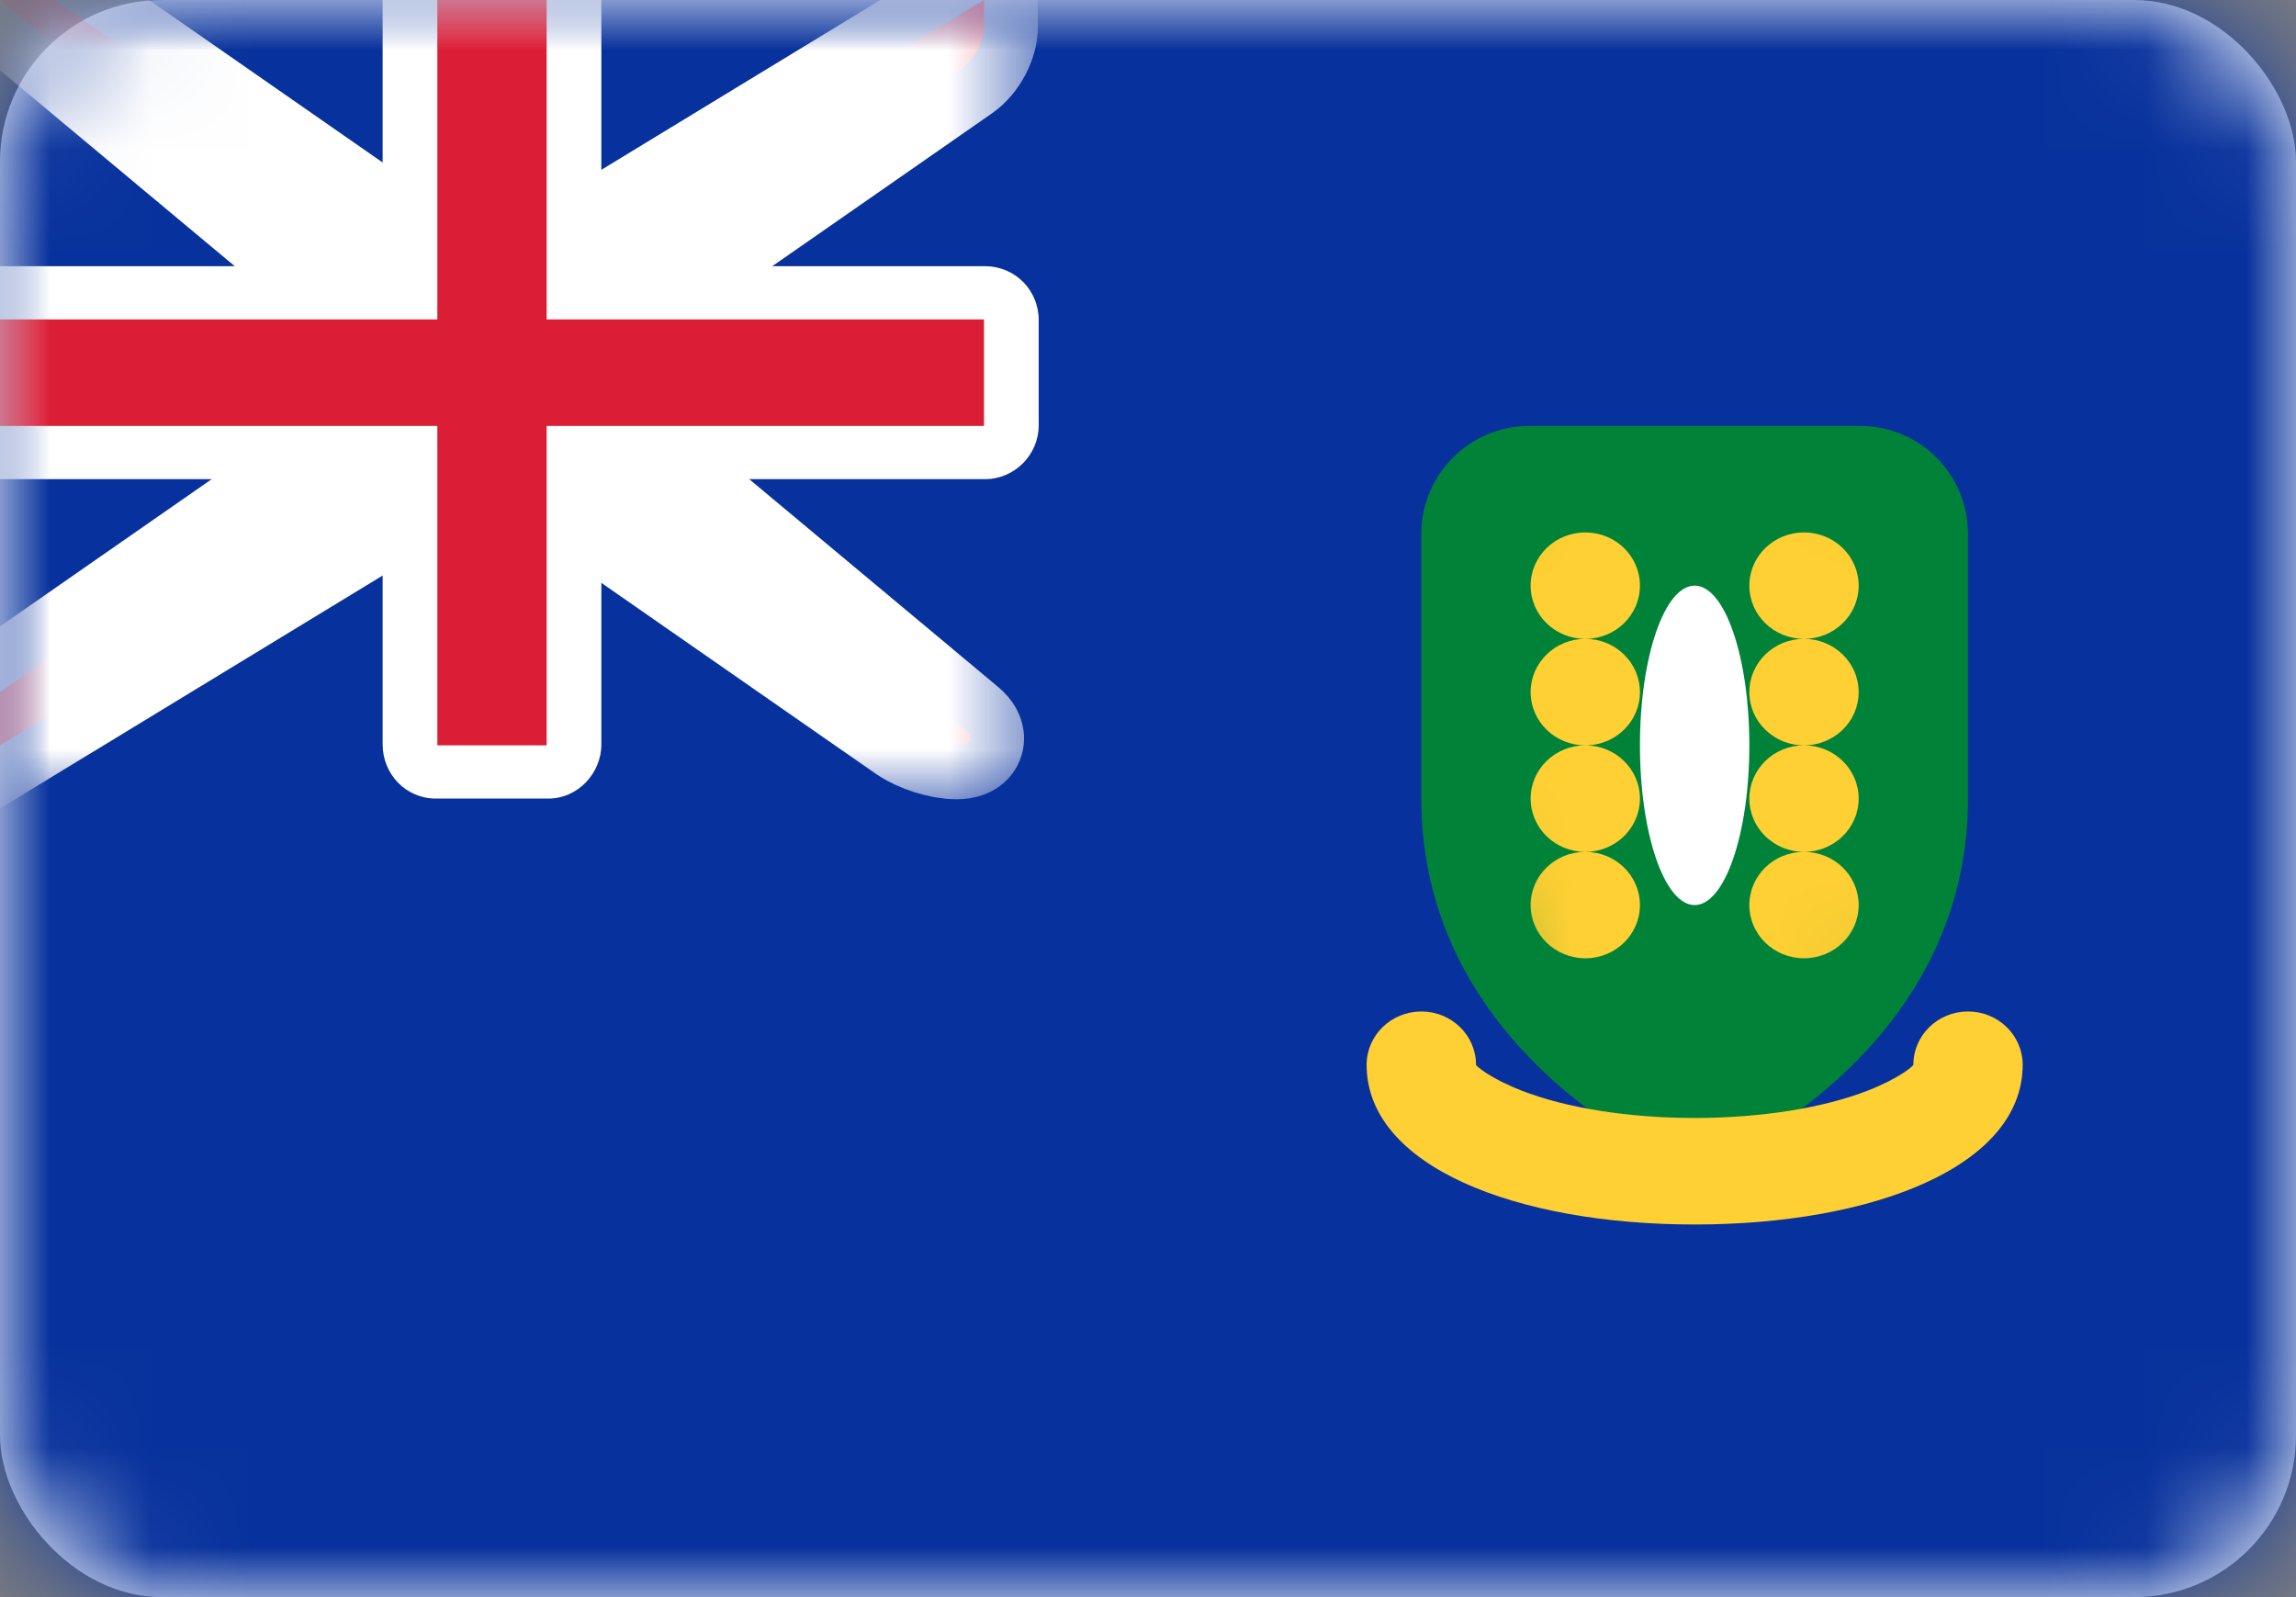 <?xml version="1.0" encoding="UTF-8"?>
<svg width="23px" height="16px" viewBox="0 0 23 16" version="1.1" xmlns="http://www.w3.org/2000/svg" xmlns:xlink="http://www.w3.org/1999/xlink">
    <rect x="0" y="0" width="23" height="16" fill="#808080" stroke="none"/>
    <!-- Generator: Sketch 39.1 (31720) - http://www.bohemiancoding.com/sketch -->
    <title>VG</title>
    <desc>Created with Sketch.</desc>
    <defs>
        <rect id="path-1" x="0" y="0" width="23" height="16" rx="1.62"></rect>
        <path d="M0,3.733 L2.85224806e-17,1.082 C1.27699495e-17,0.485 0.486,0 1.082,0 L4.394,0 C4.992,0 5.476,0.482 5.476,1.082 L5.476,3.733 C5.476,6.4 2.738,7.467 2.738,7.467 C2.738,7.467 0,6.4 0,3.733 Z" id="path-3"></path>
        <path d="M3.833,3.2 L0,0 L0.548,0 L4.381,2.667 L5.476,2.667 L9.857,0 L9.857,0.267 C9.857,0.414 9.762,0.599 9.629,0.692 L6.024,3.2 L6.024,4.267 L9.651,7.295 C9.765,7.39 9.73,7.467 9.583,7.467 L9.583,7.467 C9.432,7.467 9.215,7.401 9.081,7.308 L5.476,4.8 L4.381,4.8 L0,7.467 L0,6.933 L3.833,4.267 L3.833,3.2 Z" id="path-5"></path>
        <mask id="mask-6" maskContentUnits="userSpaceOnUse" maskUnits="objectBoundingBox" x="-0.54" y="-0.54" width="10.937" height="8.547">
            <rect x="-0.54" y="-0.54" width="10.937" height="8.547" fill="white"></rect>
            <use xlink:href="#path-5" fill="black"></use>
        </mask>
    </defs>
    <g id="Page-1" stroke="none" stroke-width="1" fill="none" fill-rule="evenodd">
        <g id="Flags" transform="translate(-268, -956)">
            <g id="VG" transform="translate(268, 956)">
                <mask id="mask-2" fill="white">
                    <use xlink:href="#path-1"></use>
                </mask>
                <use id="Mask" fill="#FFFFFF" xlink:href="#path-1"></use>
                <rect id="Mask-Copy" fill="#07319C" mask="url(#mask-2)" x="0" y="0" width="23" height="16"></rect>
                <g id="Rectangle-1105" mask="url(#mask-2)">
                    <g transform="translate(14.238, 4.267)">
                        <mask id="mask-4" fill="white">
                            <use xlink:href="#path-3"></use>
                        </mask>
                        <use id="Mask" stroke="none" fill="#008339" fill-rule="evenodd" xlink:href="#path-3"></use>
                        <path d="M1.643,2.133 C1.945,2.133 2.19,1.895 2.19,1.6 C2.19,1.305 1.945,1.067 1.643,1.067 C1.34,1.067 1.095,1.305 1.095,1.6 C1.095,1.895 1.34,2.133 1.643,2.133 Z M1.643,3.2 C1.945,3.2 2.19,2.961 2.19,2.667 C2.19,2.372 1.945,2.133 1.643,2.133 C1.34,2.133 1.095,2.372 1.095,2.667 C1.095,2.961 1.34,3.2 1.643,3.2 Z M1.643,4.267 C1.945,4.267 2.19,4.028 2.19,3.733 C2.19,3.439 1.945,3.2 1.643,3.2 C1.34,3.2 1.095,3.439 1.095,3.733 C1.095,4.028 1.34,4.267 1.643,4.267 Z M1.643,5.333 C1.945,5.333 2.19,5.095 2.19,4.8 C2.19,4.505 1.945,4.267 1.643,4.267 C1.34,4.267 1.095,4.505 1.095,4.8 C1.095,5.095 1.34,5.333 1.643,5.333 Z M3.833,5.333 C4.136,5.333 4.381,5.095 4.381,4.8 C4.381,4.505 4.136,4.267 3.833,4.267 C3.531,4.267 3.286,4.505 3.286,4.8 C3.286,5.095 3.531,5.333 3.833,5.333 Z M3.833,4.267 C4.136,4.267 4.381,4.028 4.381,3.733 C4.381,3.439 4.136,3.2 3.833,3.2 C3.531,3.2 3.286,3.439 3.286,3.733 C3.286,4.028 3.531,4.267 3.833,4.267 Z M3.833,3.2 C4.136,3.2 4.381,2.961 4.381,2.667 C4.381,2.372 4.136,2.133 3.833,2.133 C3.531,2.133 3.286,2.372 3.286,2.667 C3.286,2.961 3.531,3.2 3.833,3.2 Z M3.833,2.133 C4.136,2.133 4.381,1.895 4.381,1.6 C4.381,1.305 4.136,1.067 3.833,1.067 C3.531,1.067 3.286,1.305 3.286,1.6 C3.286,1.895 3.531,2.133 3.833,2.133 Z" id="Oval-197" stroke="none" fill="#FFD033" fill-rule="evenodd" mask="url(#mask-4)"></path>
                        <ellipse id="Oval-193" stroke="none" fill="#FFFFFF" fill-rule="evenodd" mask="url(#mask-4)" cx="2.738" cy="3.2" rx="0.548" ry="1.6"></ellipse>
                    </g>
                </g>
                <path d="M13.69,10.667 C13.69,11.684 15.186,12.267 16.976,12.267 C18.766,12.267 20.262,11.684 20.262,10.667 C20.262,10.372 20.017,10.133 19.714,10.133 C19.412,10.133 19.167,10.372 19.167,10.667 C19.167,10.677 19.034,10.799 18.709,10.926 C18.268,11.098 17.646,11.2 16.976,11.2 C16.306,11.2 15.685,11.098 15.243,10.926 C14.918,10.799 14.786,10.677 14.786,10.667 C14.786,10.372 14.541,10.133 14.238,10.133 C13.936,10.133 13.69,10.372 13.69,10.667 L13.69,10.667 Z" id="Shape" fill="#FFD033" mask="url(#mask-2)"></path>
                <g id="Rectangle-36" mask="url(#mask-2)">
                    <use fill="#DB1E36" fill-rule="evenodd" xlink:href="#path-5"></use>
                    <use stroke="#FFFFFF" mask="url(#mask-6)" stroke-width="1.08" xlink:href="#path-5"></use>
                </g>
                <path d="M0,2.667 L0,4.8 L3.833,4.8 L3.833,7.457 C3.833,7.757 4.068,8 4.364,8 L5.494,8 C5.786,8 6.024,7.749 6.024,7.457 L6.024,4.8 L9.868,4.8 C10.164,4.8 10.405,4.555 10.405,4.262 L10.405,3.205 C10.405,2.908 10.169,2.667 9.868,2.667 L6.024,2.667 L6.024,0 L3.833,0 L3.833,2.667 L0,2.667 Z" id="Rectangle-2" fill="#FFFFFF" mask="url(#mask-2)"></path>
                <polygon id="Rectangle-36" fill="#DB1E36" mask="url(#mask-2)" points="0 3.2 4.381 3.2 4.381 2.667 4.381 0 5.476 0 5.476 2.667 5.476 3.2 9.857 3.2 9.857 4.267 5.476 4.267 5.476 4.8 5.476 7.467 4.381 7.467 4.381 4.8 4.381 4.267 0 4.267"></polygon>
            </g>
        </g>
    </g>
</svg>